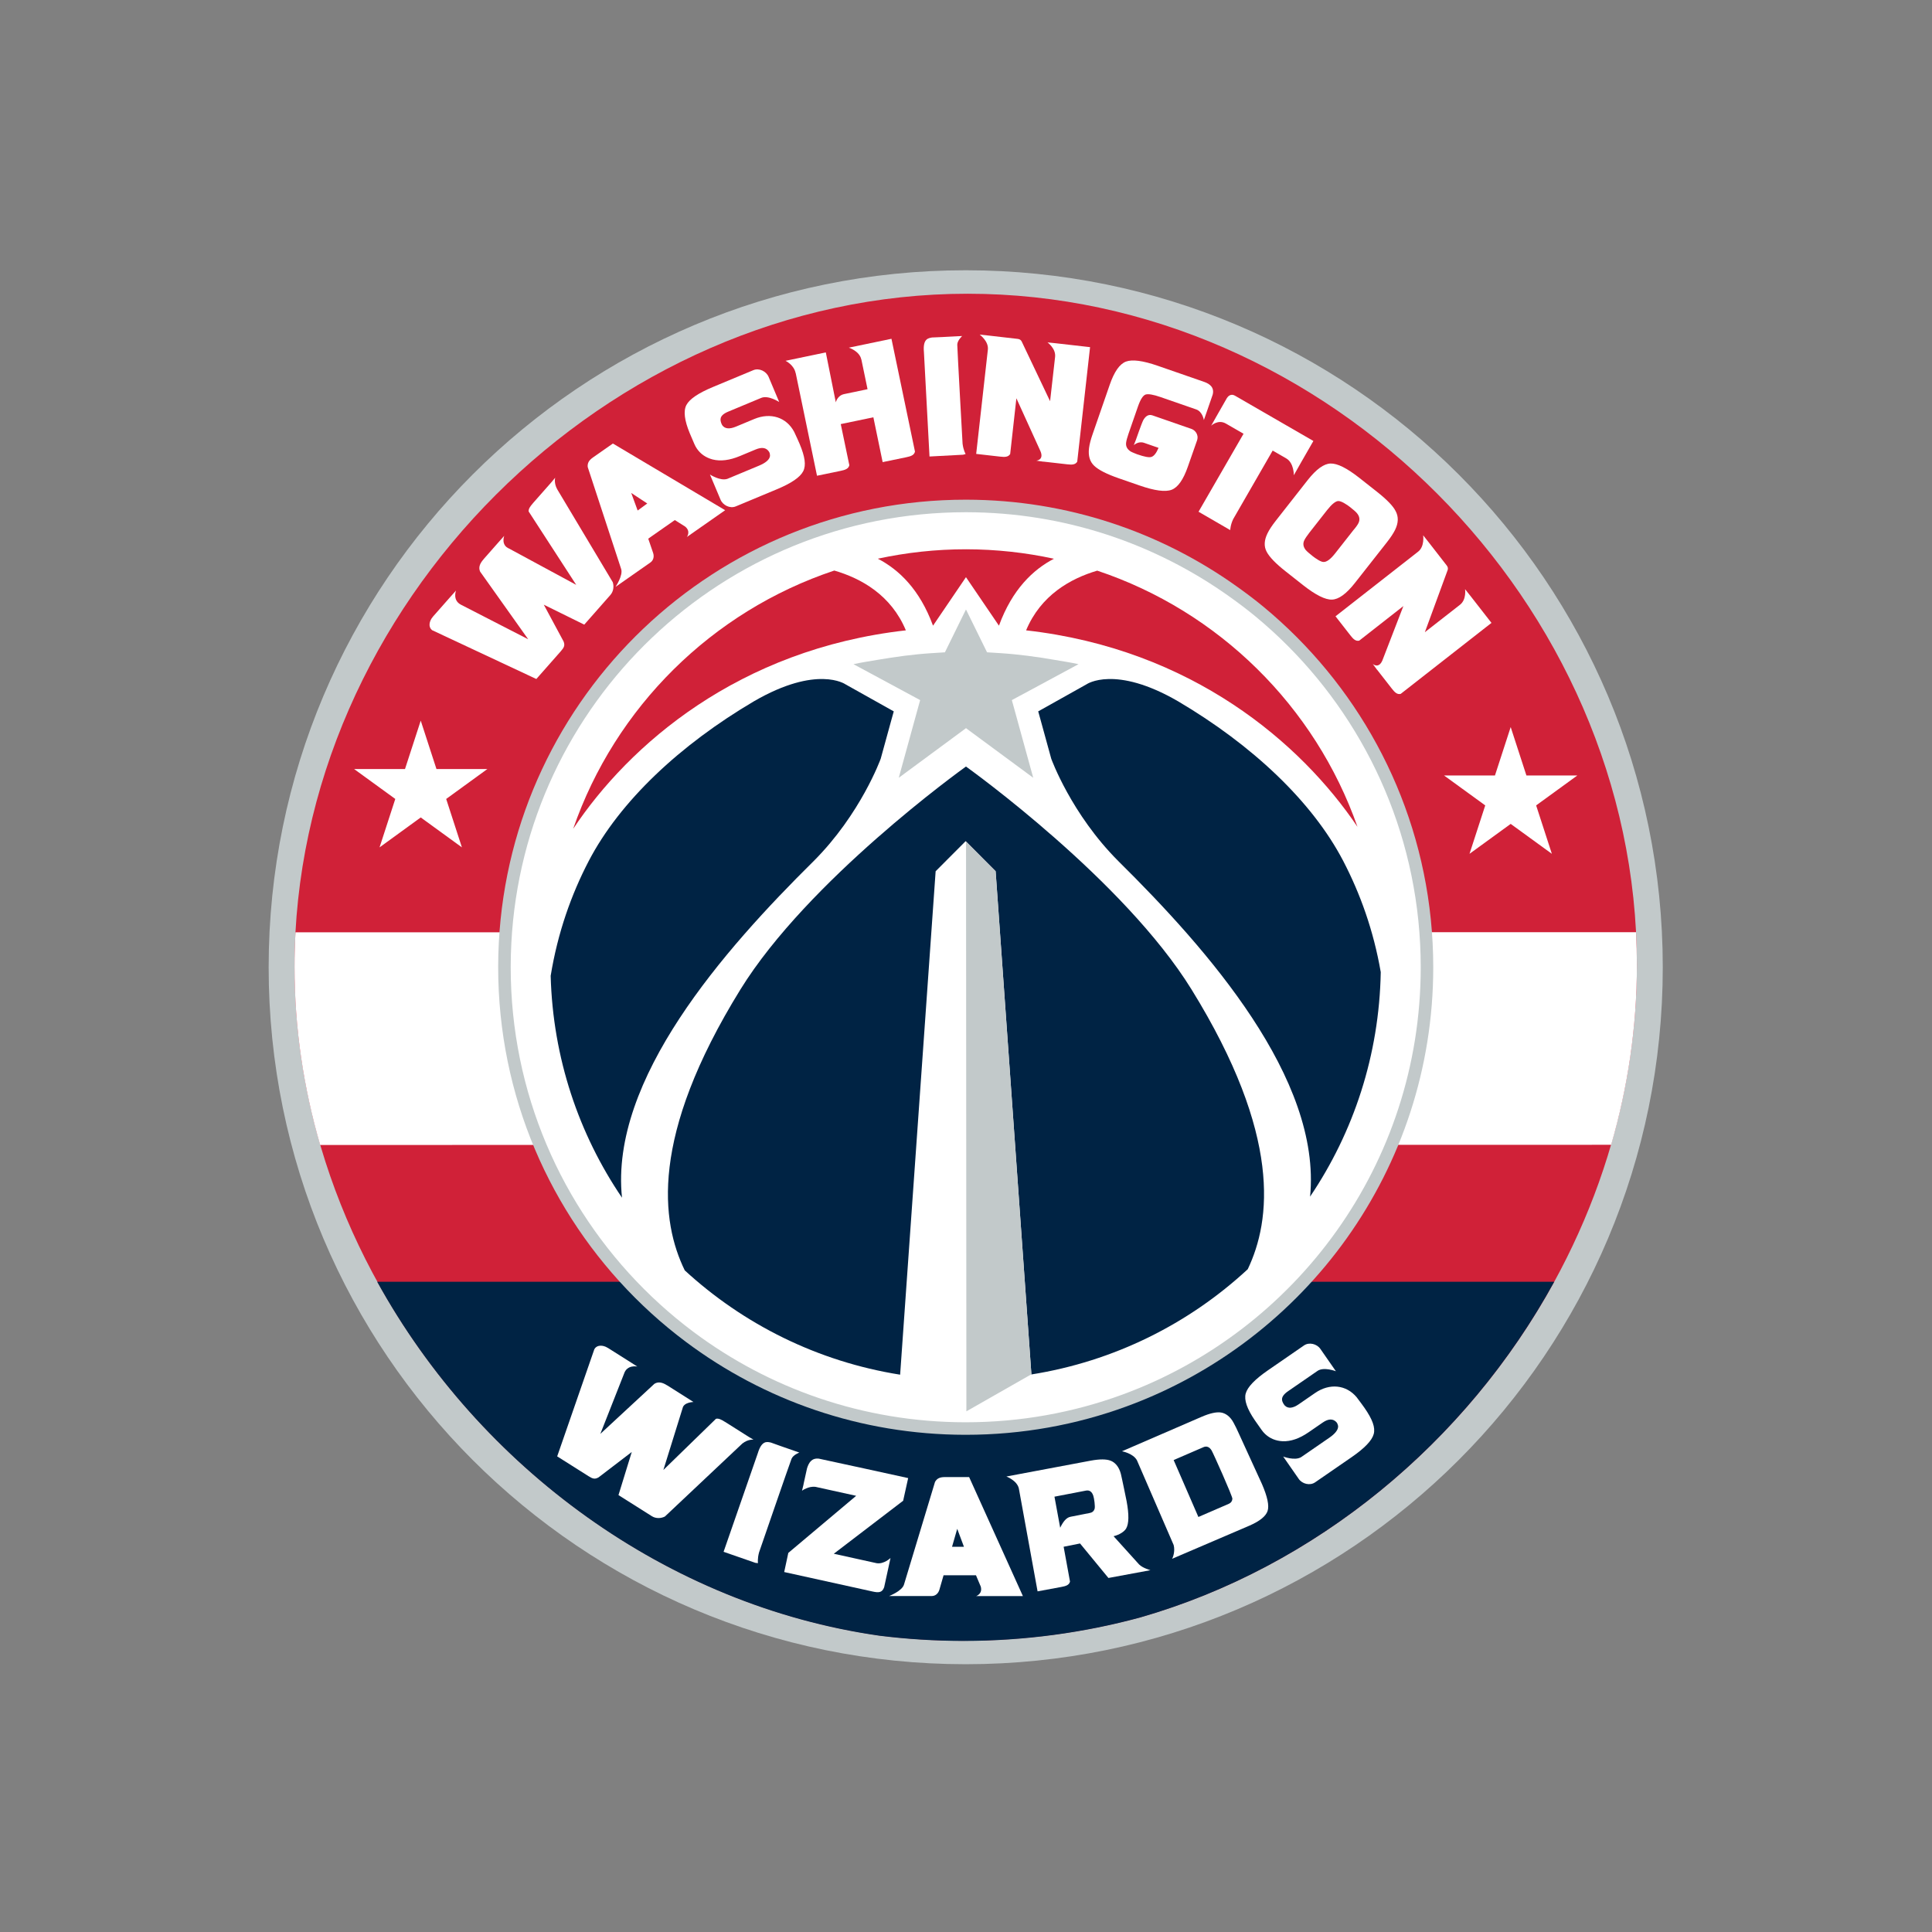 <svg width="512" height="512" viewBox="0 0 512 512" xmlns="http://www.w3.org/2000/svg" xmlns:sketch="http://www.bohemiancoding.com/sketch/ns"><rect x="0" y="0" width="512" height="512" fill="#808080" stroke="none"/><title>washington-wizards</title><desc>Created with Sketch.</desc><g sketch:type="MSLayerGroup" fill="none"><path d="M255.923 71.623c-102.036 0-184.726 82.668-184.726 184.71 0 102.033 82.69 184.701 184.726 184.701 102.015 0 184.728-82.668 184.728-184.701 0-102.043-82.713-184.71-184.728-184.71" fill="#C2C9CA" sketch:type="MSShapeGroup"/><path d="M256.424 77.843c-95.566 0-178.371 82.686-178.371 178.27 0 87.746 69.76 165.196 155.116 177.332 7.204.89 14.539 1.361 21.983 1.37 16.419-.005 32.088-2.171 46.993-6.2 74.548-21.404 131.648-93.061 131.648-172.947 0-95.582-81.769-177.826-177.369-177.826z" fill="#D02138" sketch:type="MSShapeGroup"/><path d="M433.562 247.045l-355.252.03c-.169 3.043-.256 6.097-.256 9.167 0 16.195 2.382 32.038 6.795 47.187 41.834-.005 299.58-.025 342.127-.046 4.429-15.278 6.817-31.26 6.817-47.585 0-2.931-.08-5.85-.231-8.753" fill="#fff" sketch:type="MSShapeGroup"/><path d="M233.141 433.493c7.204.892 14.539 1.361 21.981 1.37h.245c16.177-.005 31.845-2.169 46.748-6.2 46.675-13.399 86.504-46.498 109.768-88.979h-311.92c27.149 49.216 76.752 85.786 133.179 93.809" fill="#002344" sketch:type="MSShapeGroup"/><path d="M255.093 117.591s-1.4-25.083-1.405-26.238c.007-1.148 1.299-2.304 1.299-2.304-.89.011-4.342.261-7.991.389-.885.181-2.489.224-2.146 3.878l1.478 27.663 8.92-.474.65-.183s-.597-1.011-.805-2.732" fill="#fff" sketch:type="MSShapeGroup"/><path d="M344.815 122.513l3.246-5.651-13.187-7.614-.13-.075-7.483-4.322c-1.073-.62-1.842.197-2.107.615-.265.435-2.983 5.223-2.983 5.223l.005.002-1.203 2.123s1.823-1.766 3.912-.558l4.667 2.695-11.926 20.665 8.398 4.866s.032-1.37.794-2.926c0 0 6.602-11.487 10.453-18.146l3.599 2.075c2.075 1.199 2.009 4.454 2.009 4.454l1.938-3.427z" fill="#fff" sketch:type="MSShapeGroup"/><path d="M319.096 101.198l-12.278-4.26c-3.96-1.375-6.767-1.734-8.437-1.107-1.663.631-3.091 2.665-4.285 6.117l-4.495 12.976c-.538 1.521-.869 2.796-.997 3.834-.254 2.02.206 3.589 1.375 4.683 1.155 1.103 3.315 2.203 6.49 3.306l5.543 1.919c4.004 1.391 6.84 1.759 8.49 1.126 1.661-.638 3.095-2.67 4.294-6.122 0 0 2.148-6.074 2.45-6.994.517-1.677-.739-2.743-1.446-2.988l-10.396-3.612c-1.222-.423-1.999.506-2.432 1.29-.421.789-1.958 5.232-1.958 5.232l-.544 1.382s1.176-1.155 2.734-.62l3.823 1.327c-.583 1.4-1.222 2.192-1.885 2.402-.599.213-1.858-.027-3.791-.7 0 0-1.343-.519-1.707-.737-.929-.595-1.334-1.366-1.21-2.347.069-.56.284-1.329.627-2.34l2.494-7.188c.668-1.922 1.352-2.995 2.054-3.223.709-.21 2.018.005 3.951.677l9.444 3.274c1.702.593 2.032 2.821 2.032 2.821l.661-1.885 1.675-4.85c.485-1.851-.679-2.839-2.274-3.393" fill="#fff" sketch:type="MSShapeGroup"/><path d="M224.954 92.133s2.819.901 3.292 3.095l.039.092 1.624 7.822-6.202 1.297c-1.826.377-2.21 2.185-2.21 2.185l-2.649-13.23-10.681 2.226s2.21 1.027 2.674 3.221l.041.092 5.632 27.144 6.241-1.288c1.222-.254 2.1-.54 2.327-1.496l-2.274-10.903 8.643-1.803 2.459 11.88 6.236-1.288c1.229-.254 2.112-.544 2.331-1.496l-6.232-29.901-11.292 2.352z" fill="#fff" sketch:type="MSShapeGroup"/><path d="M358.595 140.584l-4.688 5.966c-1.267 1.633-2.311 2.407-3.15 2.377-.631.009-1.741-.629-3.356-1.899l.7.54c-1.114-.878-1.791-1.48-2.064-1.803-.679-.862-.81-1.72-.373-2.61.249-.506.7-1.164 1.35-2.011l4.699-5.985c1.263-1.595 2.265-2.384 2.99-2.382.741.037 1.91.668 3.523 1.935l-.666-.512c1.11.874 1.798 1.478 2.066 1.828.684.835.812 1.716.375 2.603-.243.496-.711 1.148-1.407 1.951m11.118-.165c.897-1.828.949-3.493.135-4.985-.661-1.341-2.34-3.066-5.019-5.173l-4.601-3.628c-3.294-2.592-5.836-3.85-7.611-3.793-1.78.05-3.795 1.508-6.058 4.376l-8.476 10.803c-.997 1.267-1.718 2.37-2.178 3.31-.897 1.828-.988 3.45-.245 4.861.737 1.423 2.425 3.171 5.063 5.246l4.605 3.631c3.331 2.622 5.898 3.898 7.659 3.834 1.787-.055 3.795-1.517 6.058-4.386l8.488-10.796c.988-1.258 1.718-2.361 2.18-3.301" fill="#fff" sketch:type="MSShapeGroup"/><path d="M210.474 114.469c-2.032-3.894-6.268-5.227-10.576-3.434l-4.855 2.022c-1.748.73-2.976.597-3.667-.403-.025-.037-.213-.448-.229-.494-.217-.728-.762-1.988 1.828-3.066l8.762-3.651c1.89-.787 4.759 1.098 4.759 1.098s-1.734-4.125-2.8-6.653c-.613-1.478-2.507-2.434-4.049-1.791l-10.73 4.47c-3.869 1.611-6.207 3.203-7.023 4.784-.817 1.569-.503 4.072.895 7.453l1.233 2.885c.188.432.412.844.668 1.215.984 1.423 2.354 2.372 4.134 2.851 2.112.542 4.53.238 7.261-.899l4.175-1.741c1.615-.673 2.784-.496 3.489.526.19.272.286.577.288.901 0 0 .476 1.462-2.851 2.846l-8.426 3.512c-1.887.641-4.614-1.144-4.614-1.144s1.732 4.123 2.8 6.653c.613 1.476 2.505 2.434 4.049 1.789l.835-.348 5.795-2.414 4.205-1.752c3.873-1.613 6.204-3.196 7.019-4.788.824-1.585.474-3.875-.927-7.234 0 0-1.087-2.503-1.448-3.194" fill="#fff" sketch:type="MSShapeGroup"/><path d="M389.77 158.038l-1.512-1.901s.421 2.734-1.325 4.116l.048-.037-9.375 7.318 6.035-16.458c.142-.416.071-.817-.238-1.213-.684-.876-4.626-5.95-4.626-5.95l-1.624-2.054s.437 2.944-1.322 4.326l-21.907 17.14 3.919 5.024c.764.979 1.416 1.656 2.37 1.425 0 0 5.516-4.326 11.697-9.16l-5.566 14.417c-.988 2.295-2.542.929-2.542.929l1.112 1.517.021-.005 3.901 5.001c.769.984 1.414 1.645 2.363 1.414l24.058-18.814-5.486-7.035z" fill="#fff" sketch:type="MSShapeGroup"/><path d="M280.016 90.989l-2.416-.249s2.247 1.613 2.011 3.825l.009-.059-1.336 11.818-7.529-15.831c-.199-.391-.533-.622-1.034-.679-1.105-.124-7.488-.86-7.488-.86l-2.603-.279s2.411 1.75 2.164 3.974l-3.095 27.641 6.332.721c1.233.14 2.173.146 2.677-.698 0 0 .771-6.964 1.645-14.763l6.399 14.067c.949 2.311-1.114 2.464-1.114 2.464l1.862.268.011-.018 6.3.716c1.24.14 2.166.14 2.665-.698l3.402-30.351-8.863-1.007z" fill="#fff" sketch:type="MSShapeGroup"/><path d="M147.132 126.595l-.924 1.114-4.955 5.621-.069.096c-.673.764-1.146 1.414-1.089 2.116l12.61 19.453-17.771-9.609c-2.256-.911-1.313-3.379-1.313-3.379l-1.782 2.004-3.651 4.141-.064.094c-.924 1.045-1.384 2.098-.892 3.228l12.745 17.934-17.815-9.153c-2.311-1.187-1.311-3.756-1.311-3.756l-1.887 2.121-4.198 4.761-.075.105c-.959 1.089-1.203 2.656-.272 3.418l.053.078 27.663 12.96 6.493-7.364c.878-.997 1.135-1.54.725-2.594l-5.241-9.737 10.727 5.285 6.918-7.852c.856-.97.979-2.352.629-3.402l-14.708-24.6c-.949-1.675-.544-3.082-.544-3.082" fill="#fff" sketch:type="MSShapeGroup"/><path d="M168.984 135.294l-1.702-4.656 4.251 2.791-2.549 1.865zm-6.564-17.755l-5.262 3.681c-1.057.748-1.512 1.446-1.407 2.553l8.86 27.011c.57 1.688-1.492 4.749-1.492 4.749l9.24-6.465c.833-.583 1.029-1.567.737-2.501l-1.306-3.816 7.042-4.928 2.745 1.725c1.579 1.304.446 2.764.446 2.764l10.151-7.101-29.754-17.673z" fill="#fff" sketch:type="MSShapeGroup"/><path d="M111.499 190.975l4.168 12.827h13.489l-10.913 7.929 4.168 12.83-10.913-7.929-10.913 7.929 4.168-12.83-10.913-7.929h13.489l4.168-12.827z" fill="#fff" sketch:type="MSShapeGroup"/><path d="M400.347 192.684l-4.168 12.827h-13.489l10.913 7.929-4.168 12.83 10.913-7.929 10.913 7.929-4.168-12.83 10.913-7.929h-13.489l-4.168-12.827z" fill="#fff" sketch:type="MSShapeGroup"/><path d="M252.301 409.916l1.373-4.763 1.784 4.763h-3.157zm4.527-18.476h-6.422c-1.295.005-2.068.316-2.617 1.283l-8.224 27.21c-.503 1.709-3.946 3.036-3.946 3.036h11.279c1.016 0 1.741-.693 2.036-1.624l1.119-3.875h8.593l1.263 2.986c.544 1.974-1.219 2.521-1.219 2.521h12.388l-14.248-31.537z" fill="#fff" sketch:type="MSShapeGroup"/><path d="M289.725 396.352c.233.654.556 2.926.352 3.525-.194.59-.599.949-1.222 1.066l-5.152 1.016c-1.174.217-2.034 1.439-2.741 2.908l-1.517-8.231 8.359-1.613c.904-.167 1.553.268 1.919 1.329m12.162 18.256l-6.776-7.497c1.576-.366 2.844-1.231 3.313-2.013.764-1.272.803-3.697.14-7.275 0 0-1.272-6.266-1.526-7.243-.49-1.89-1.547-3.031-2.697-3.473-1.128-.451-2.901-.462-5.301-.016l-22.338 4.2s2.83 1.05 3.304 3.171l4.964 27.263 6.23-1.155c1.235-.229 2.123-.478 2.363-1.437l-1.688-9.229 4.349-.867 7.522 9.142 11.139-2.066s-1.929-.48-2.997-1.505" fill="#fff" sketch:type="MSShapeGroup"/><path d="M321.085 384.374c.377.59 5.575 12.201 5.513 12.823-.055.631-.371 1.078-.952 1.329l-8.06 3.489-4.717-10.86c-.293-.705-1.02-2.366-1.839-4.225l7.886-3.413c.849-.368 1.576-.089 2.169.858m5.863-7.264c-.908-1.748-2.189-2.608-3.397-2.786-1.206-.183-2.937.201-5.177 1.171l-21.04 9.108s2.926.519 3.956 2.366l9.741 22.479c.423 1.595-.165 3.308-.435 3.656l20.475-8.776c2.78-1.203 4.395-2.519 4.852-3.905.464-1.412-.039-3.784-1.485-7.124l-6.083-13.294c-.645-1.466-.94-1.999-1.407-2.894" fill="#fff" sketch:type="MSShapeGroup"/><path d="M239.346 397.707l1.327-5.998s-23.337-5.115-23.662-5.15c-1.915-.21-2.656 1.029-3.141 2.569l-.927 4.205.018.005-.419 1.72s1.727-1.295 3.615-1.018l10.739 2.366-17.986 15.131-1.089 5.07 23.42 5.159c1.498.329 2.542.38 3.068-1.132l1.686-7.746s-1.752 1.688-3.683 1.37l-11.347-2.501 18.382-14.049z" fill="#fff" sketch:type="MSShapeGroup"/><path d="M201.154 411.416s8.181-23.754 8.613-24.824c.439-1.059 2.073-1.643 2.073-1.643-.826-.325-4.12-1.398-7.545-2.658-.888-.167-2.388-.732-3.452 2.78l-9.085 26.172 8.437 2.931.673.078s-.169-1.162.286-2.835" fill="#fff" sketch:type="MSShapeGroup"/><path d="M199.686 381.528l-1.247-.737-6.335-4.004-.105-.05c-.862-.544-1.576-.908-2.263-.741l-13.935 13.562 5.097-16.383c.318-1.585 2.873-1.631 2.873-1.631l-2.26-1.441-4.667-2.949-.103-.05c-1.18-.746-2.29-1.034-3.329-.371l-14.314 13.26 6.284-15.957c.805-2.471 3.503-1.89 3.503-1.89l-2.393-1.528-5.367-3.39-.117-.057c-1.226-.776-2.812-.769-3.416.27l-.069.066-9.862 28.448 8.302 5.244c1.123.711 1.698.878 2.677.307l8.783-6.715-3.519 11.425 8.847 5.591c1.094.691 2.478.593 3.459.082l20.516-19.336c1.505-1.203 2.958-1.025 2.958-1.025" fill="#fff" sketch:type="MSShapeGroup"/><path d="M359.566 370.325c-2.796-3.386-7.218-3.814-11.059-1.164l-4.331 2.986c-1.558 1.073-2.786 1.199-3.67.364-.032-.03-.3-.393-.327-.435-.364-.666-1.155-1.787 1.153-3.379l7.815-5.388c1.684-1.162 4.882.087 4.882.087s-2.551-3.674-4.118-5.928c-.906-1.318-2.958-1.862-4.335-.913l-9.567 6.598c-3.45 2.379-5.408 4.422-5.88 6.138-.474 1.702.355 4.088 2.423 7.106l1.803 2.565c.272.387.579.741.906 1.05 1.258 1.187 2.796 1.832 4.637 1.933 2.178.089 4.477-.707 6.914-2.388l3.727-2.567c1.439-.993 2.617-1.062 3.521-.21.24.229.398.506.469.824 0 0 .766 1.331-2.199 3.377l-7.515 5.179c-1.714 1.02-4.752-.16-4.752-.16s2.551 3.674 4.12 5.928c.904 1.318 2.956 1.86 4.333.911l.744-.512 5.168-3.564 3.752-2.585c3.454-2.384 5.406-4.413 5.873-6.14.476-1.723-.343-3.889-2.407-6.886 0 0-1.583-2.221-2.08-2.823" fill="#fff" sketch:type="MSShapeGroup"/><path d="M364.895 197.328c-7.614-14.033-17.856-26.43-30.072-36.533-2.29-1.894-4.669-3.679-7.094-5.406-20.205-14.401-44.892-22.919-71.59-22.967h-.22c-66.205.005-120.303 51.952-123.723 117.334-.114 2.112-.169 4.235-.174 6.371v.215c.005 17.092 3.466 33.378 9.725 48.191.78 1.853 1.611 3.681 2.478 5.486 6.95 14.436 16.616 27.316 28.336 37.983 2.928 2.668 5.987 5.193 9.162 7.572 20.647 15.463 46.283 24.63 74.063 24.662h.169c14.957-.005 29.29-2.656 42.559-7.513 47.402-17.35 81.247-62.831 81.311-116.247v-.158c-.005-17.083-3.466-33.362-9.723-48.171-1.565-3.704-3.304-7.312-5.207-10.821" fill="#C2C9CA" sketch:type="MSShapeGroup"/><path d="M367.043 209.441c-1.521-3.603-3.214-7.117-5.067-10.53-7.41-13.658-17.378-25.723-29.267-35.554-2.228-1.844-4.543-3.58-6.904-5.262-19.663-14.015-43.689-22.303-69.673-22.351h-.213c-64.43.005-117.08 50.559-120.409 114.19-.11 2.054-.165 4.12-.169 6.2v.21c.005 16.634 3.374 32.481 9.467 46.899.76 1.803 1.567 3.583 2.409 5.34 6.765 14.049 16.172 26.586 27.576 36.963 2.853 2.599 5.829 5.056 8.918 7.373 20.093 15.046 45.041 23.969 72.08 23.998h.165c14.555-.005 28.505-2.583 41.42-7.309 46.13-16.886 79.067-61.147 79.131-113.133v-.153c-.005-16.625-3.372-32.47-9.462-46.88" fill="#fff" sketch:type="MSShapeGroup"/><path d="M233.4 201.061l2.796-10.169.661-2.37-12.834-7.19s-7.485-5.193-24.225 4.518c-19.599 11.558-35.545 26.504-43.797 42.36-4.569 8.785-8.195 18.897-10.068 30.397.583 21.759 7.453 41.95 18.901 58.795-3.265-31.358 27.037-65.713 50.763-89.174 12.53-12.523 17.803-27.167 17.803-27.167" fill="#002344" sketch:type="MSShapeGroup"/><path d="M312.193 185.847c-16.742-9.711-24.225-4.514-24.225-4.514l-12.83 7.186.657 2.375 2.796 10.169s5.271 14.642 17.803 27.162c23.653 23.39 53.853 57.605 50.795 88.888 11.503-17.039 18.329-37.473 18.725-59.486-1.919-11.1-5.484-20.883-9.924-29.42-8.25-15.849-24.202-30.8-43.797-42.36" fill="#002344" sketch:type="MSShapeGroup"/><path d="M271.93 167.049c43.984 4.969 72.892 29.931 87.817 52.071-11.231-31.951-36.787-57.146-68.969-67.893-7.099 2.098-14.966 6.509-18.849 15.822" fill="#D02138" sketch:type="MSShapeGroup"/><path d="M240.061 167.049c-3.901-9.361-11.834-13.772-18.963-15.849-32.378 10.791-58.058 36.222-69.2 68.447 14.827-22.271 43.838-47.592 88.163-52.598" fill="#D02138" sketch:type="MSShapeGroup"/><path d="M247.261 165.809l8.73-12.853 8.741 12.853c3.505-9.579 9.032-14.859 14.575-17.737-7.506-1.624-15.289-2.498-23.28-2.507-8.03-.007-15.845.872-23.392 2.496 5.557 2.871 11.102 8.135 14.626 17.748" fill="#D02138" sketch:type="MSShapeGroup"/><path d="M255.992 203.139c-1.27.908-41.877 30.134-59.767 59.074-24.145 39.061-21.008 61.586-14.761 74.445 15.559 14.308 35.25 24.181 57.081 27.647l9.409-133.414 7.847-7.87.101-.105v.002l.009-.002.098.105 7.842 7.87 9.48 133.307-.126.066c22.001-3.475 41.836-13.429 57.464-27.91 6.152-12.903 9.064-35.378-14.902-74.141-17.888-28.94-58.5-58.166-59.776-59.074" fill="#002344" sketch:type="MSShapeGroup"/><path d="M263.853 230.892l-7.842-7.868.092 150.991 17.101-9.748.005-.005.124-.066-9.478-133.305z" fill="#C2C9CA" sketch:type="MSShapeGroup"/><path d="M279.465 174.868c-4.775-.819-9.581-1.478-14.449-1.784l-3.438-.217-.069-.142-.071-.142-1.382-2.812-.085-.174v-.002l-3.978-8.083-1.281 2.606-2.562 5.209-.005.007-.11.217-.105.22-1.38 2.812-.114.238-.023.046-3.434.217c-4.866.307-9.677.965-14.452 1.784-2.121.361-4.255.682-6.348 1.144h.002-.002l6.749 3.635 6.749 3.64 2.084 1.121 2.089 1.126-1.267 4.571-.069.254-.581 2.112-3.756 13.646.002-.005v.005l8.552-6.31 5.797-4.276 1.711-1.263 1.709-1.261v-.071l.046.041.055-.041v.071l1.709 1.261 1.711 1.263 14.346 10.585-3.756-13.646-.325-1.183-.323-1.183-1.263-4.571 1.354-.732 2.819-1.514 9.108-4.912 4.386-2.363h-.005.005c-2.096-.462-4.228-.782-6.348-1.144" fill="#C2C9CA" sketch:type="MSShapeGroup"/></g></svg>